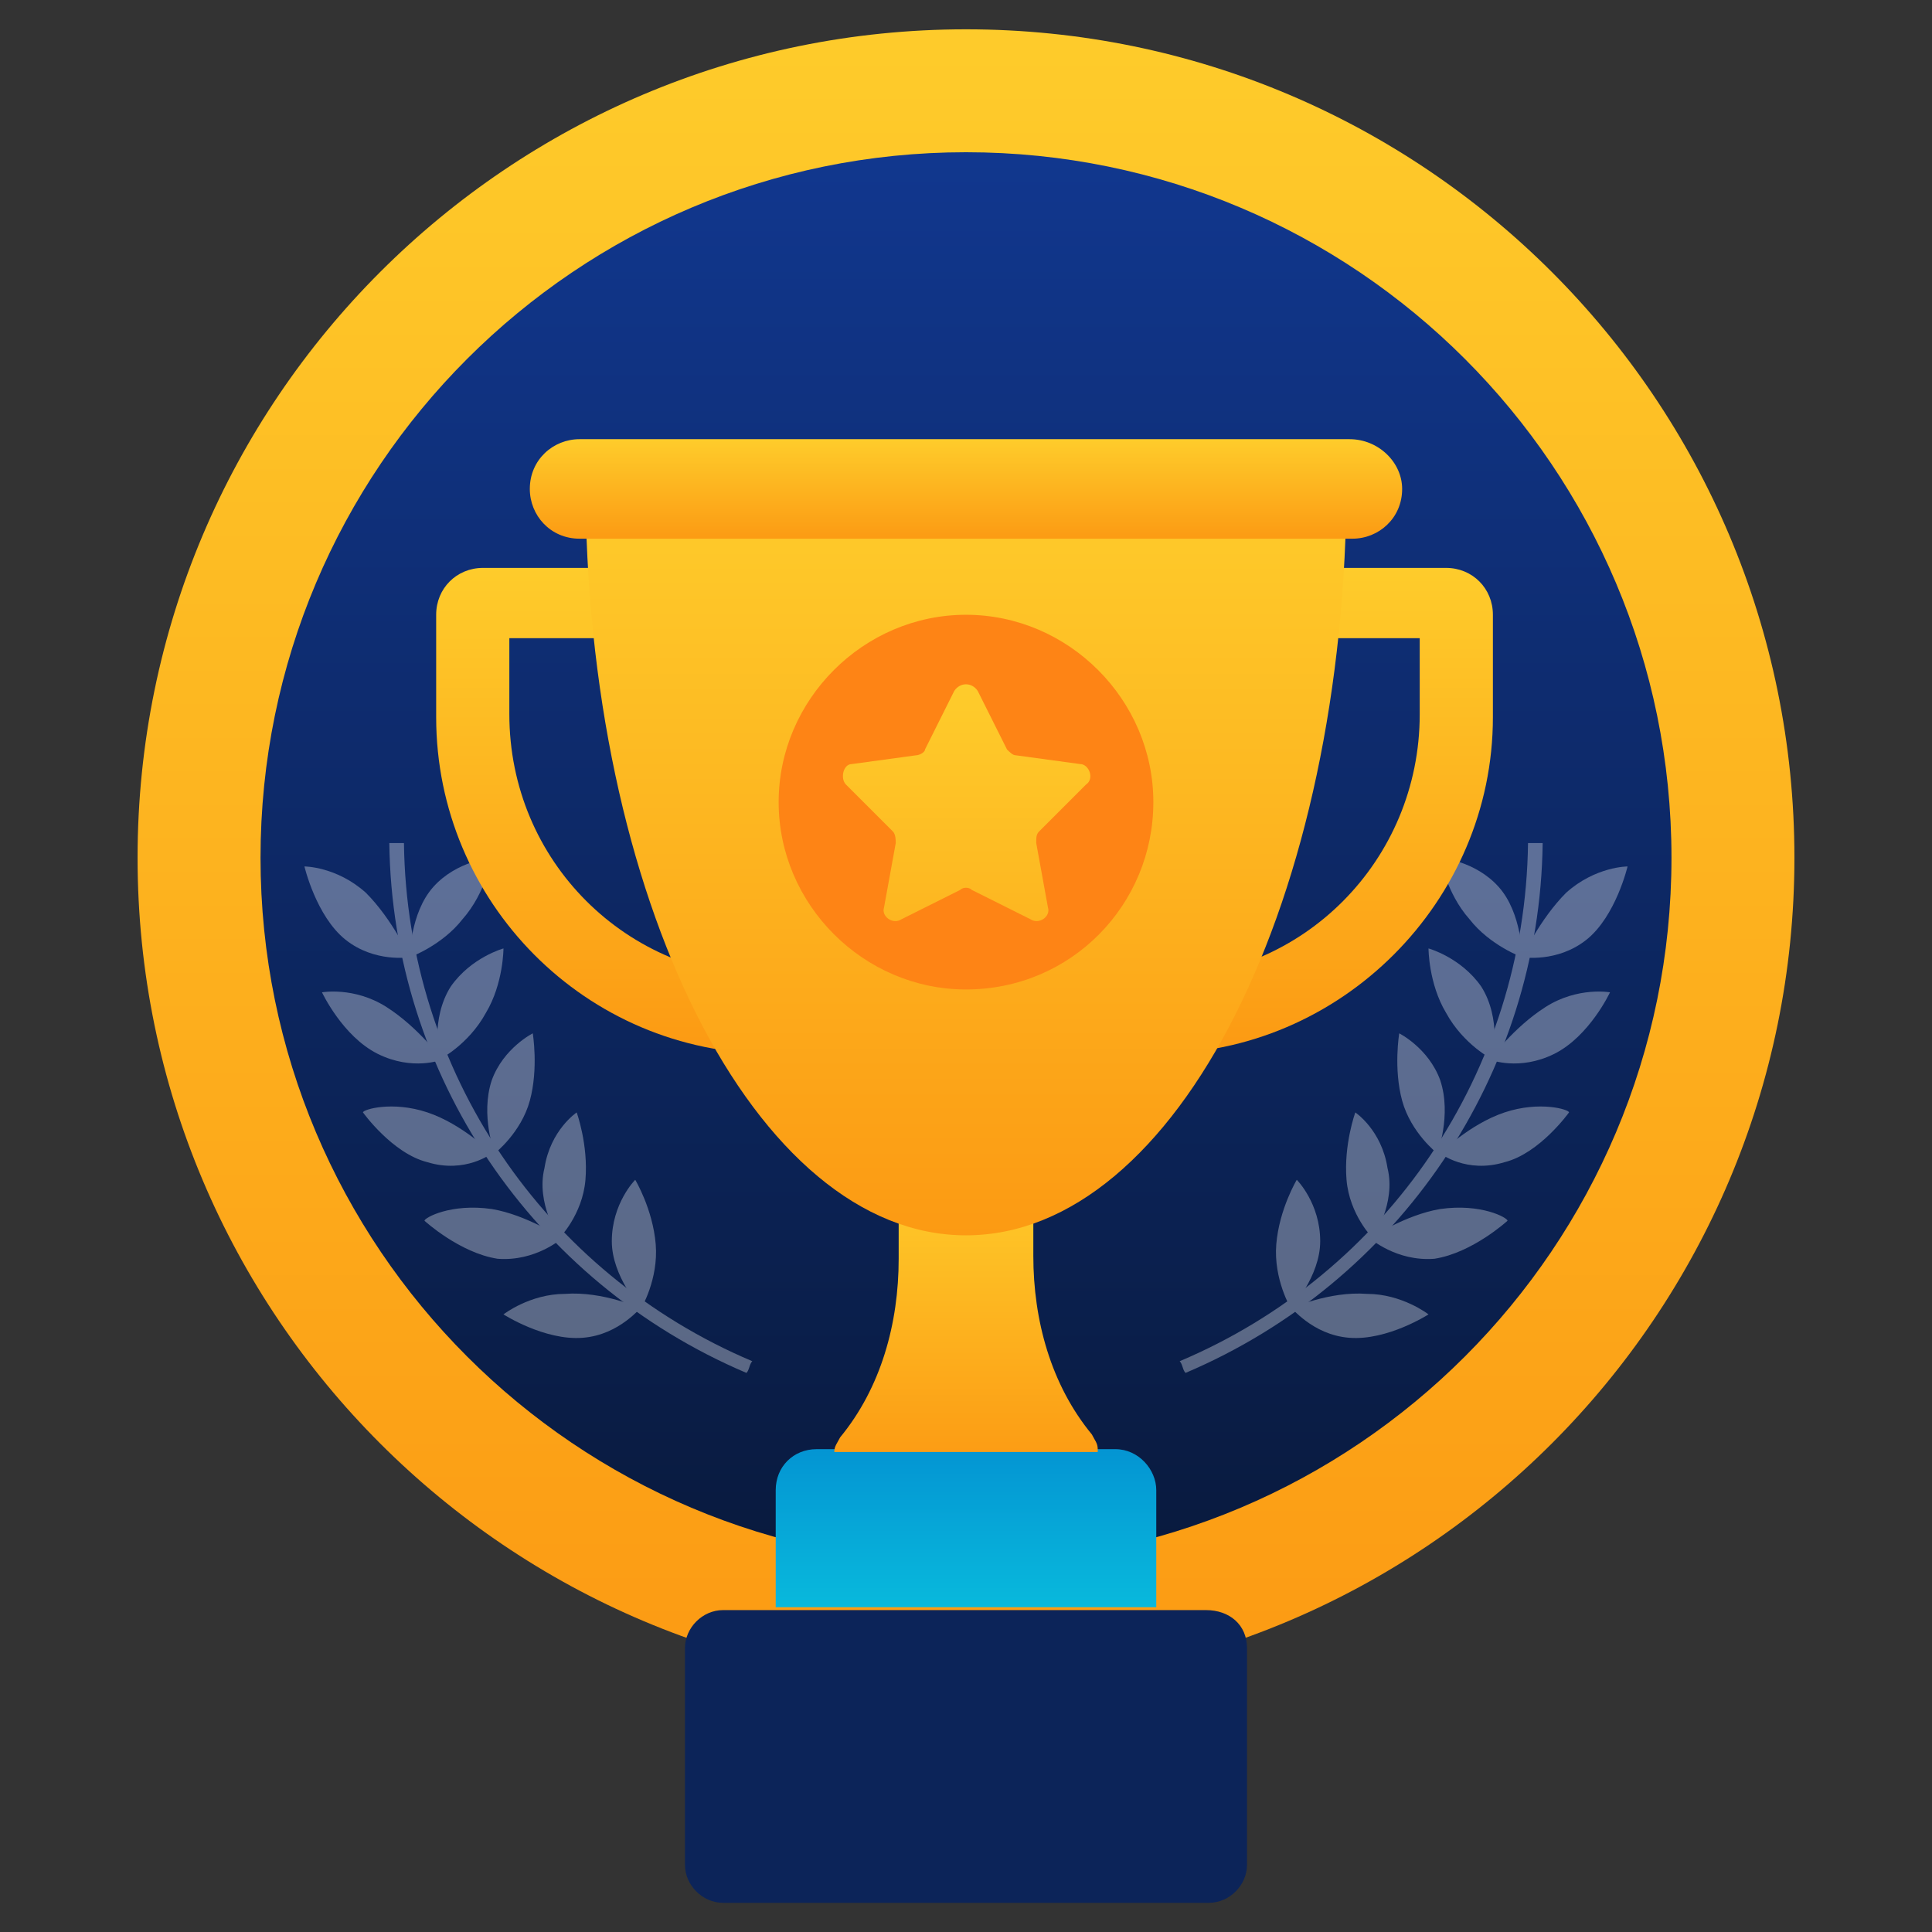 <svg width="104" height="104" viewBox="0 0 104 104" fill="none" xmlns="http://www.w3.org/2000/svg">
<rect x="0" y="0" width="104" height="104" fill="#333333" stroke="none"/>
<path d="M52 90.766C76.629 90.766 96.594 70.801 96.594 46.172C96.594 21.544 76.629 1.578 52 1.578C27.372 1.578 7.406 21.544 7.406 46.172C7.406 70.801 27.372 90.766 52 90.766Z" fill="url(#paint0_linear_438_3825)"/>
<path d="M52 84.147C72.974 84.147 89.976 67.144 89.976 46.171C89.976 25.198 72.974 8.195 52 8.195C31.027 8.195 14.024 25.198 14.024 46.171C14.024 67.144 31.027 84.147 52 84.147Z" fill="url(#paint1_linear_438_3825)"/>
<g opacity="0.33">
<path d="M40.181 73.904C40.339 73.746 40.339 73.431 40.496 73.274C29.308 68.546 21.902 57.674 21.745 45.383C21.43 45.383 21.272 45.383 20.957 45.383C21.115 57.831 28.678 69.019 40.181 73.904Z" fill="white"/>
<path d="M16.388 46.641C16.388 46.641 17.018 49.319 18.594 50.58C20.169 51.841 22.06 51.526 22.06 51.526C22.06 51.526 21.115 49.477 19.697 48.059C18.121 46.641 16.388 46.641 16.388 46.641Z" fill="white"/>
<path d="M17.333 53.417C17.333 53.417 18.436 55.78 20.327 56.726C22.218 57.671 23.794 57.041 23.794 57.041C23.794 57.041 22.533 55.308 20.8 54.205C19.066 53.102 17.333 53.417 17.333 53.417Z" fill="white"/>
<path d="M19.539 59.881C19.539 59.881 21.115 62.087 23.006 62.56C25.054 63.19 26.472 62.087 26.472 62.087C26.472 62.087 24.897 60.511 23.006 59.881C21.115 59.251 19.539 59.724 19.539 59.881Z" fill="white"/>
<path d="M22.849 65.712C22.849 65.712 24.739 67.445 26.788 67.76C28.837 67.918 30.255 66.657 30.255 66.657C30.255 66.657 28.364 65.397 26.473 65.082C24.267 64.766 22.849 65.554 22.849 65.712Z" fill="white"/>
<path d="M27.102 70.754C27.102 70.754 29.309 72.172 31.357 72.014C33.406 71.857 34.509 70.281 34.509 70.438C34.509 70.438 32.46 69.493 30.412 69.65C28.521 69.65 27.102 70.754 27.102 70.754Z" fill="white"/>
<path d="M26.473 46.172C26.473 46.172 26.157 48.063 24.897 49.481C23.794 50.899 22.061 51.529 22.061 51.529C22.061 51.529 22.061 49.166 23.321 47.748C24.582 46.33 26.473 46.172 26.473 46.172Z" fill="white"/>
<path d="M27.102 51.055C27.102 51.055 27.102 52.946 26.157 54.521C25.212 56.255 23.636 57.043 23.636 57.043C23.636 57.043 23.163 54.837 24.266 53.103C25.369 51.527 27.102 51.055 27.102 51.055Z" fill="white"/>
<path d="M28.679 55.625C28.679 55.625 28.994 57.516 28.521 59.249C28.049 60.983 26.631 62.086 26.631 62.086C26.631 62.086 25.843 60.037 26.473 58.146C27.103 56.413 28.679 55.625 28.679 55.625Z" fill="white"/>
<path d="M31.043 59.883C31.043 59.883 31.673 61.616 31.515 63.507C31.358 65.398 30.097 66.659 30.097 66.659C30.097 66.659 28.837 64.768 29.309 62.877C29.624 60.828 31.043 59.883 31.043 59.883Z" fill="white"/>
<path d="M34.194 63.508C34.194 63.508 35.14 65.084 35.297 66.975C35.455 68.865 34.509 70.441 34.509 70.441C34.509 70.441 32.934 68.708 32.934 66.817C32.934 64.768 34.194 63.508 34.194 63.508Z" fill="white"/>
</g>
<g opacity="0.33">
<path d="M63.818 73.904C63.66 73.746 63.66 73.431 63.503 73.274C74.691 68.546 82.097 57.674 82.254 45.383H83.042C82.885 57.831 75.321 69.019 63.818 73.904Z" fill="white"/>
<path d="M87.612 46.641C87.612 46.641 86.982 49.319 85.406 50.58C83.83 51.841 81.939 51.526 81.939 51.526C81.939 51.526 82.885 49.477 84.303 48.059C85.879 46.641 87.612 46.641 87.612 46.641Z" fill="white"/>
<path d="M86.667 53.417C86.667 53.417 85.564 55.78 83.673 56.726C81.782 57.671 80.206 57.041 80.206 57.041C80.206 57.041 81.467 55.308 83.2 54.205C84.933 53.102 86.667 53.417 86.667 53.417Z" fill="white"/>
<path d="M84.461 59.881C84.461 59.881 82.885 62.087 80.994 62.56C78.945 63.19 77.527 62.087 77.527 62.087C77.527 62.087 79.103 60.511 80.994 59.881C82.885 59.251 84.461 59.724 84.461 59.881Z" fill="white"/>
<path d="M81.151 65.712C81.151 65.712 79.26 67.445 77.212 67.76C75.163 67.918 73.745 66.657 73.745 66.657C73.745 66.657 75.636 65.397 77.527 65.082C79.733 64.766 81.151 65.554 81.151 65.712Z" fill="white"/>
<path d="M76.897 70.754C76.897 70.754 74.691 72.172 72.643 72.014C70.594 71.857 69.491 70.281 69.491 70.438C69.491 70.438 71.54 69.493 73.588 69.65C75.479 69.65 76.897 70.754 76.897 70.754Z" fill="white"/>
<path d="M77.527 46.172C77.527 46.172 77.843 48.063 79.103 49.481C80.206 50.899 81.939 51.529 81.939 51.529C81.939 51.529 81.939 49.166 80.679 47.748C79.418 46.33 77.527 46.172 77.527 46.172Z" fill="white"/>
<path d="M76.897 51.055C76.897 51.055 76.897 52.946 77.842 54.521C78.787 56.255 80.363 57.043 80.363 57.043C80.363 57.043 80.836 54.837 79.733 53.103C78.63 51.527 76.897 51.055 76.897 51.055Z" fill="white"/>
<path d="M75.321 55.625C75.321 55.625 75.005 57.516 75.478 59.249C75.951 60.983 77.369 62.086 77.369 62.086C77.369 62.086 78.157 60.037 77.527 58.146C76.896 56.413 75.321 55.625 75.321 55.625Z" fill="white"/>
<path d="M72.957 59.883C72.957 59.883 72.327 61.616 72.484 63.507C72.642 65.398 73.903 66.659 73.903 66.659C73.903 66.659 75.163 64.768 74.69 62.877C74.375 60.828 72.957 59.883 72.957 59.883Z" fill="white"/>
<path d="M69.806 63.508C69.806 63.508 68.861 65.084 68.703 66.975C68.546 68.865 69.491 70.441 69.491 70.441C69.491 70.441 71.067 68.708 71.067 66.817C71.067 64.768 69.806 63.508 69.806 63.508Z" fill="white"/>
</g>
<path d="M67.127 88.72V100.381C67.127 101.484 66.181 102.429 65.078 102.429H38.921C37.818 102.429 36.872 101.484 36.872 100.381V88.72C36.872 87.617 37.818 86.672 38.921 86.672H64.921C66.181 86.672 67.127 87.46 67.127 88.72Z" fill="#0C2459"/>
<path d="M62.242 80.214V86.517H41.757V80.214C41.757 78.953 42.702 78.008 43.963 78.008H60.036C61.296 78.008 62.242 79.111 62.242 80.214Z" fill="url(#paint2_linear_438_3825)"/>
<path d="M77.842 30.57H26C24.581 30.57 23.479 31.673 23.479 33.092V38.607C23.479 48.534 31.515 56.728 41.6 56.728H62.242C72.169 56.728 80.363 48.534 80.363 38.607V33.092C80.363 31.673 79.26 30.57 77.842 30.57ZM62.4 52.631H41.6C33.721 52.631 27.418 46.328 27.418 38.449V34.352H76.424V38.449C76.424 46.328 70.121 52.631 62.4 52.631Z" fill="url(#paint3_linear_438_3825)"/>
<path d="M59.091 78.005C59.091 77.69 58.933 77.532 58.776 77.217C56.57 74.538 55.624 71.072 55.624 67.605V63.508H48.376V67.762C48.376 71.229 47.43 74.696 45.224 77.374C45.067 77.69 44.909 77.847 44.909 78.162H59.091V78.005Z" fill="url(#paint4_linear_438_3825)"/>
<path d="M72.484 25.844C72.484 48.377 63.345 66.498 51.999 66.498C40.654 66.498 31.515 48.377 31.515 25.844H72.484Z" fill="url(#paint5_linear_438_3825)"/>
<path d="M75.478 26.319C75.478 27.895 74.218 28.998 72.799 28.998H31.199C29.623 28.998 28.52 27.738 28.52 26.319C28.52 24.744 29.781 23.641 31.199 23.641H72.642C74.218 23.641 75.478 24.901 75.478 26.319Z" fill="url(#paint6_linear_438_3825)"/>
<path d="M62.085 43.179C62.085 48.694 57.673 53.263 52 53.263C46.485 53.263 41.915 48.694 41.915 43.179C41.915 37.663 46.485 33.094 52 33.094C57.515 33.094 62.085 37.663 62.085 43.179Z" fill="#FE8415"/>
<path d="M52.63 37.191L54.206 40.342C54.363 40.5 54.521 40.657 54.678 40.657L58.145 41.13C58.618 41.13 58.933 41.918 58.46 42.233L55.939 44.754C55.781 44.912 55.781 45.069 55.781 45.384L56.412 48.851C56.569 49.324 55.939 49.797 55.466 49.481L52.315 47.906C52.157 47.748 51.842 47.748 51.684 47.906L48.533 49.481C48.06 49.797 47.43 49.324 47.587 48.851L48.218 45.384C48.218 45.227 48.218 44.912 48.06 44.754L45.539 42.233C45.224 41.918 45.381 41.13 45.854 41.13L49.321 40.657C49.478 40.657 49.794 40.5 49.794 40.342L51.369 37.191C51.684 36.718 52.315 36.718 52.63 37.191Z" fill="url(#paint7_linear_438_3825)"/>
<defs>
<linearGradient id="paint0_linear_438_3825" x1="52" y1="0.828" x2="52" y2="91.253" gradientUnits="userSpaceOnUse">
<stop offset="1.0825e-07" stop-color="#FECC2B"/>
<stop offset="1" stop-color="#FC9A13"/>
</linearGradient>
<linearGradient id="paint1_linear_438_3825" x1="52" y1="8.545" x2="52" y2="83.556" gradientUnits="userSpaceOnUse">
<stop offset="1.0825e-07" stop-color="#11378E"/>
<stop offset="1" stop-color="#091A3E"/>
</linearGradient>
<linearGradient id="paint2_linear_438_3825" x1="51.995" y1="92.675" x2="51.995" y2="72.129" gradientUnits="userSpaceOnUse">
<stop stop-color="#0BD3E3"/>
<stop offset="1" stop-color="#017CCC"/>
</linearGradient>
<linearGradient id="paint3_linear_438_3825" x1="52" y1="30.499" x2="52" y2="56.61" gradientUnits="userSpaceOnUse">
<stop offset="1.0825e-07" stop-color="#FECC2B"/>
<stop offset="1" stop-color="#FC9A13"/>
</linearGradient>
<linearGradient id="paint4_linear_438_3825" x1="51.994" y1="63.175" x2="51.994" y2="79.053" gradientUnits="userSpaceOnUse">
<stop offset="1.0825e-07" stop-color="#FECC2B"/>
<stop offset="1" stop-color="#FC9A13"/>
</linearGradient>
<linearGradient id="paint5_linear_438_3825" x1="51.996" y1="26.179" x2="51.996" y2="66.528" gradientUnits="userSpaceOnUse">
<stop offset="1.0825e-07" stop-color="#FECC2B"/>
<stop offset="1" stop-color="#FC9A13"/>
</linearGradient>
<linearGradient id="paint6_linear_438_3825" x1="51.999" y1="23.652" x2="51.999" y2="29.096" gradientUnits="userSpaceOnUse">
<stop offset="1.0825e-07" stop-color="#FECC2B"/>
<stop offset="1" stop-color="#FC9A13"/>
</linearGradient>
<linearGradient id="paint7_linear_438_3825" x1="51.996" y1="36.833" x2="51.996" y2="65.743" gradientUnits="userSpaceOnUse">
<stop offset="1.0825e-07" stop-color="#FECC2B"/>
<stop offset="1" stop-color="#FC9A13"/>
</linearGradient>
</defs>
</svg>
